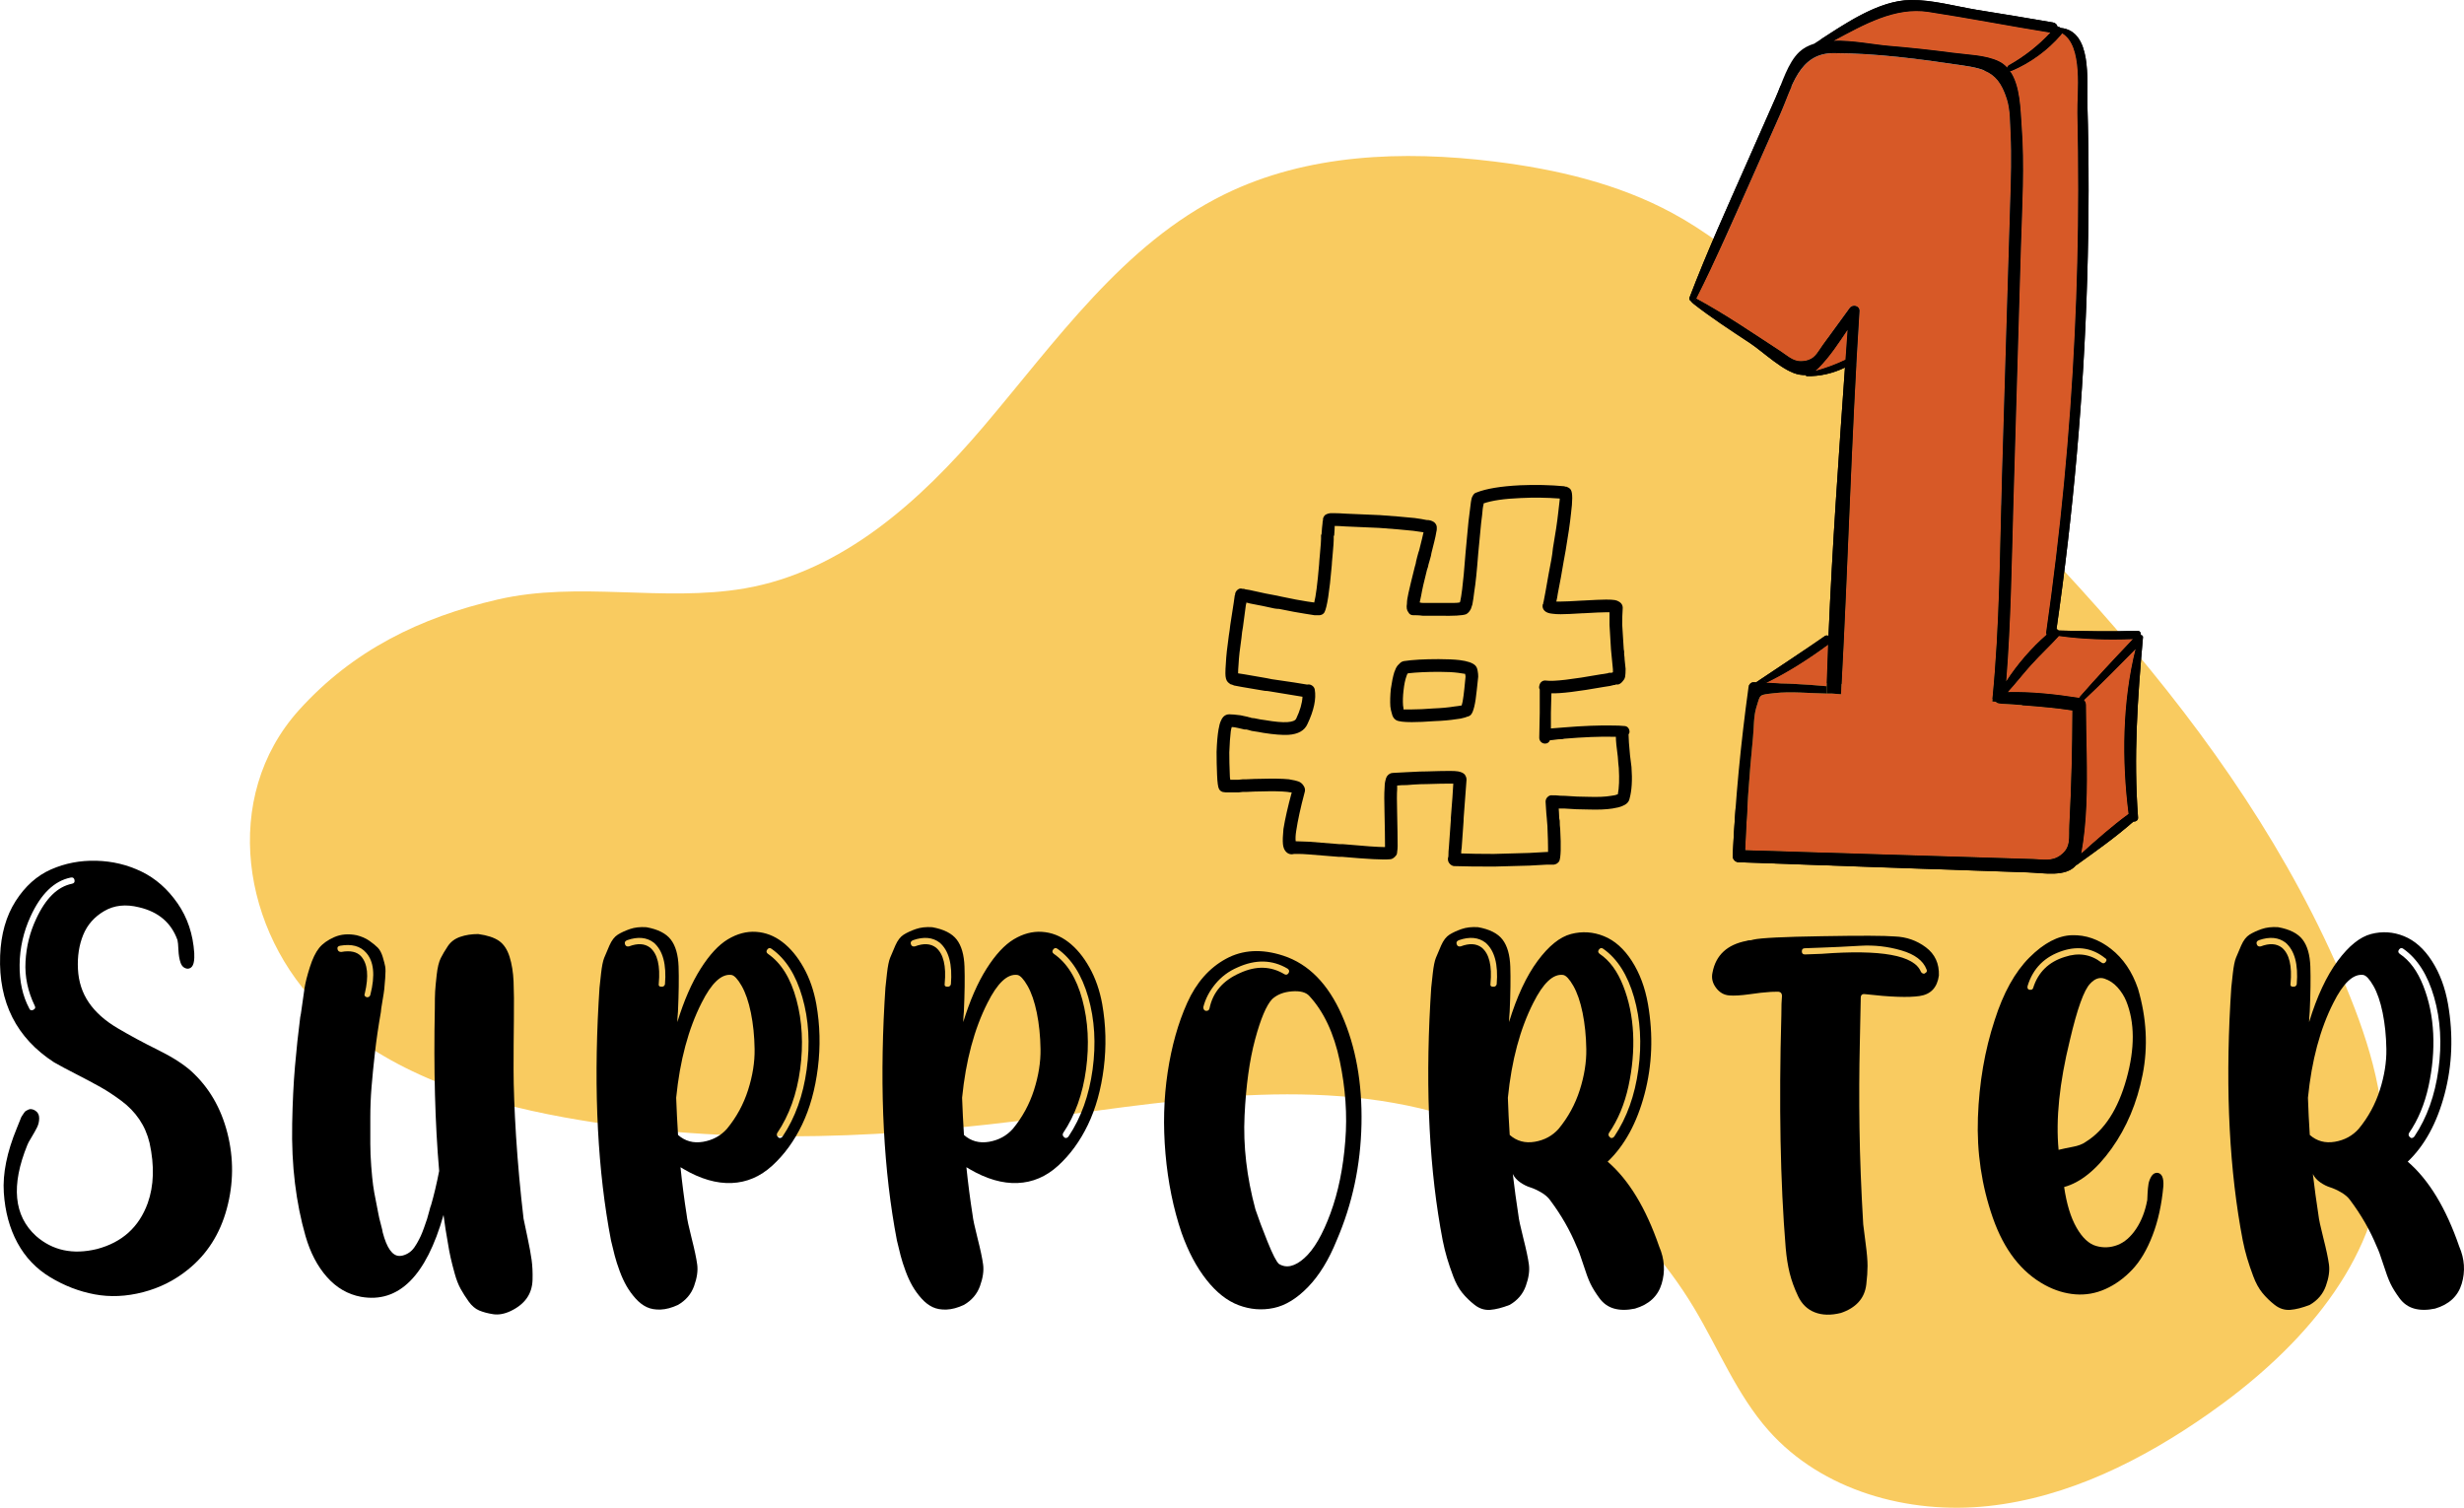 <?xml version="1.0" encoding="utf-8"?>
<!-- Generator: Adobe Illustrator 17.0.0, SVG Export Plug-In . SVG Version: 6.00 Build 0)  -->
<!DOCTYPE svg PUBLIC "-//W3C//DTD SVG 1.1//EN" "http://www.w3.org/Graphics/SVG/1.1/DTD/svg11.dtd">
<svg version="1.1" id="Layer_1" xmlns="http://www.w3.org/2000/svg" xmlns:xlink="http://www.w3.org/1999/xlink" x="0px" y="0px"
	 width="180px" height="110.142px" viewBox="10 44.929 180 110.142" enable-background="new 10 44.929 180 110.142"
	 xml:space="preserve">
<path fill="#F9CB60" d="M135.656,62.726c-1.107-0.814-2.257-1.566-3.467-2.222c-3.999-2.169-8.517-3.219-13.033-3.776
	c-6.663-0.821-13.683-0.56-19.709,2.399C92.06,62.751,87.15,69.853,81.819,76.121c-4.549,5.347-10.275,10.568-17.433,11.793
	c-5.967,1.02-12.108-0.561-18.037,0.811c-5.634,1.304-10.561,3.701-14.503,8.07c-5.744,6.367-4.187,16.235,1.797,21.986
	c4.686,4.503,11.177,6.608,17.571,7.771c10.891,1.981,22.093,1.628,33.08,0.275c10.447-1.285,21.234-3.441,31.321-0.433
	c7.507,2.239,14.112,7.368,18.14,14.086c1.8,3.002,3.124,6.332,5.445,8.951c3.897,4.396,10.2,6.144,16.041,5.516
	c5.841-0.628,11.271-3.363,16.085-6.732c6.191-4.331,11.908-10.407,12.707-17.92c0.483-4.541-0.899-9.076-2.654-13.291
	c-8.056-19.345-23.803-34.266-39.113-48.573C140.139,66.445,137.993,64.445,135.656,62.726z"/>
<path fill="#D75927" d="M143.548,92.018c-0.041,1.013-0.078,2.026-0.108,3.041c-1.469-0.138-2.941-0.199-4.414-0.253
	C140.62,94.034,142.126,93.062,143.548,92.018z"/>
<path fill="#D75927" d="M165.498,104.387c-1.208,0.885-2.348,1.891-3.465,2.899c0.21-1.125,0.321-2.304,0.374-3.508
	c0.109-2.462-0.023-5.016-0.027-7.352c-0.001-0.149-0.057-0.271-0.145-0.355c1.292-1.218,2.539-2.474,3.778-3.741
	C165.045,96.208,164.998,100.45,165.498,104.387z"/>
<path fill="#D75927" d="M165.819,91.614c-1.317,1.382-2.62,2.773-3.88,4.211c-0.024,0.026-0.037,0.056-0.046,0.087
	c-1.728-0.268-3.481-0.465-5.23-0.42c0.6-0.66,1.148-1.367,1.748-2.03c0.632-0.696,1.328-1.336,1.955-2.032
	c0.012-0.014,0.021-0.03,0.029-0.044C162.198,91.638,164.004,91.683,165.819,91.614z"/>
<path fill="#D75927" d="M161.82,58.818c-0.002,3.517-0.086,7.034-0.257,10.546c-0.345,7.278-1.049,14.533-2.081,21.743
	c-0.011,0.076,0.005,0.134,0.03,0.186c-1.104,0.959-2.166,2.187-2.959,3.424c0.35-4.363,0.403-8.758,0.532-13.132
	c0.183-6.22,0.367-12.445,0.547-18.667c0.088-2.93,0.272-5.888,0.049-8.813c-0.087-1.156-0.089-2.919-0.853-3.995
	c0.045,0.009,0.088,0.007,0.138-0.013c1.378-0.586,2.617-1.494,3.598-2.625c0.032-0.04,0.054-0.081,0.067-0.124
	c1.584,0.909,1.096,4.4,1.13,5.815C161.8,55.048,161.824,56.934,161.82,58.818z"/>
<path fill="#D75927" d="M159.79,47.313c-0.893,0.949-1.892,1.74-3.037,2.382c-0.082,0.046-0.116,0.113-0.115,0.182
	c-0.175-0.192-0.379-0.354-0.627-0.472c-0.971-0.468-2.312-0.481-3.359-0.624c-1.557-0.207-3.121-0.376-4.69-0.506
	c-1.072-0.09-2.614-0.41-4.01-0.369c2.205-1.178,4.473-2.483,6.923-2.107C153.857,46.256,156.815,46.836,159.79,47.313z"/>
<path fill="#D75927" d="M142.602,72.03c0.079-0.065,0.163-0.142,0.256-0.234c0.794-0.793,1.46-1.809,2.115-2.783
	c-0.052,0.73-0.103,1.463-0.155,2.195C144.087,71.556,143.37,71.823,142.602,72.03z"/>
<path fill="#D75927" d="M154.085,107.548c-5.532-0.172-11.067-0.341-16.599-0.505c0.119-2.76,0.298-5.514,0.576-8.264
	c0.069-0.694,0.036-1.515,0.242-2.173c0.308-0.982,0.147-0.901,1.306-1.038c1.229-0.144,2.555,0.009,3.826,0.028
	c0.127-0.002,0.257,0,0.383-0.002c0.226,0.018,0.446,0.035,0.668,0.053c0.516-9.32,0.75-18.665,1.346-27.986
	c0.026-0.397-0.491-0.519-0.706-0.223c-0.652,0.898-1.309,1.797-1.961,2.694c-0.416,0.575-0.579,1.051-1.331,1.167
	c-0.783,0.123-1.114-0.279-1.773-0.71c-2.025-1.315-4.025-2.698-6.155-3.843c1.441-2.859,2.716-5.802,4.022-8.724
	c0.706-1.581,1.404-3.167,2.107-4.753c0.868-1.957,1.362-4.456,3.913-4.454c3.111,0.004,6.313,0.433,9.388,0.891
	c1.788,0.267,2.669,0.543,3.278,2.455c0.256,0.804,0.229,1.753,0.272,2.586c0.082,1.589,0.024,3.184-0.024,4.772
	c-0.209,6.721-0.408,13.443-0.606,20.165c-0.163,5.487-0.163,11.026-0.719,16.498c0.08,0.003,0.164,0.011,0.248,0.014
	c0.062,0.072,0.156,0.126,0.286,0.135c1.791,0.118,3.557,0.223,5.33,0.493c-0.012,2.784-0.077,5.563-0.224,8.341
	c-0.051,0.963,0.145,1.65-0.639,2.236c-0.634,0.477-1.267,0.308-2.009,0.287C157.049,107.641,155.565,107.594,154.085,107.548z"/>
<path d="M144.973,69.013c-0.656,0.975-1.321,1.991-2.115,2.783c-0.092,0.092-0.176,0.168-0.256,0.234
	c0.768-0.207,1.484-0.474,2.216-0.821C144.87,70.476,144.922,69.742,144.973,69.013z M143.819,95.593
	c-0.127,0.002-0.257,0-0.383,0.002l0.004-0.536c0.03-1.014,0.067-2.027,0.108-3.041c-1.421,1.044-2.928,2.015-4.521,2.788
	l-0.244-0.363c1.505-1.017,3.03-2.004,4.521-3.045c0.091-0.065,0.187-0.057,0.273-0.014c0.274-6.539,0.744-13.08,1.202-19.607
	c-0.853,0.422-1.852,0.653-2.782,0.628c-0.054-0.002-0.078-0.038-0.093-0.077c-0.127,0.006-0.272-0.004-0.443-0.031
	c-1.148-0.185-2.653-1.669-3.621-2.306c-1.418-0.936-2.848-1.866-4.185-2.917l0.253-0.33c2.129,1.144,4.129,2.527,6.155,3.843
	c0.659,0.432,0.99,0.833,1.773,0.71c0.752-0.116,0.915-0.592,1.331-1.167c0.652-0.898,1.309-1.797,1.962-2.694
	c0.216-0.297,0.732-0.174,0.706,0.223c-0.597,9.321-0.831,18.665-1.346,27.986C144.265,95.629,144.044,95.611,143.819,95.593z"/>
<path d="M156.828,50.111c0.765,1.076,0.767,2.838,0.853,3.995c0.223,2.925,0.038,5.882-0.049,8.813
	c-0.179,6.22-0.364,12.445-0.547,18.667c-0.129,4.372-0.181,8.768-0.532,13.132c0.794-1.237,1.856-2.466,2.959-3.424
	c-0.025-0.051-0.041-0.109-0.03-0.186c1.032-7.21,1.736-14.464,2.081-21.743c0.171-3.513,0.254-7.03,0.257-10.546
	c0.003-1.884-0.021-3.77-0.06-5.653c-0.033-1.415,0.455-4.906-1.13-5.815c-0.013,0.041-0.034,0.082-0.067,0.124
	c-0.981,1.133-2.22,2.039-3.598,2.625C156.915,50.12,156.873,50.122,156.828,50.111z M156.753,49.695
	c1.143-0.643,2.144-1.434,3.037-2.382c-2.975-0.476-5.933-1.055-8.913-1.513c-2.45-0.376-4.719,0.929-6.923,2.107
	c1.397-0.041,2.938,0.279,4.01,0.369c1.569,0.131,3.131,0.3,4.69,0.506c1.047,0.142,2.387,0.156,3.359,0.624
	c0.247,0.119,0.451,0.28,0.627,0.472C156.638,49.808,156.671,49.741,156.753,49.695z M161.94,95.825
	c1.259-1.438,2.561-2.828,3.88-4.211c-1.815,0.069-3.621,0.024-5.422-0.229c-0.008,0.014-0.016,0.03-0.029,0.044
	c-0.629,0.696-1.323,1.336-1.955,2.032c-0.6,0.663-1.148,1.37-1.748,2.03c1.749-0.045,3.502,0.152,5.23,0.42
	C161.903,95.88,161.915,95.85,161.94,95.825z M165.498,104.387c-0.5-3.937-0.454-8.18,0.514-12.055
	c-1.24,1.267-2.487,2.521-3.778,3.741c0.089,0.085,0.144,0.205,0.145,0.355c0.004,2.337,0.136,4.89,0.027,7.352
	c-0.054,1.204-0.163,2.383-0.374,3.508C163.151,106.279,164.291,105.272,165.498,104.387z M166.391,91.325
	c0.08-0.004,0.166,0.054,0.158,0.148c-0.397,4.457-0.696,8.699-0.361,13.174c0.018,0.204-0.167,0.307-0.342,0.299
	c-1.296,1.138-2.723,2.151-4.12,3.15c-0.02,0.014-0.039,0.022-0.059,0.028c-0.748,0.898-2.343,0.57-3.552,0.529
	c-7.038-0.239-14.076-0.485-21.114-0.74c-0.237-0.007-0.435-0.223-0.424-0.46c0.191-4.129,0.591-8.234,1.155-12.327
	c0.028-0.202,0.177-0.368,0.395-0.358c0.049,0.002,0.103,0.004,0.157,0.007c0.166-0.111,0.332-0.223,0.498-0.334l0.244,0.363
	c1.473,0.054,2.945,0.115,4.414,0.253l-0.004,0.536c-1.271-0.018-2.597-0.172-3.826-0.028c-1.159,0.136-0.999,0.056-1.306,1.038
	c-0.205,0.658-0.173,1.479-0.242,2.173c-0.278,2.75-0.459,5.504-0.576,8.264c5.532,0.165,11.068,0.333,16.599,0.505
	c1.48,0.046,2.964,0.093,4.446,0.139c0.742,0.022,1.374,0.191,2.009-0.287c0.784-0.585,0.589-1.273,0.639-2.236
	c0.146-2.779,0.211-5.557,0.224-8.341c-1.773-0.27-3.539-0.375-5.33-0.493c-0.13-0.009-0.224-0.064-0.286-0.135
	c-0.085-0.004-0.168-0.011-0.248-0.014c0.557-5.472,0.557-11.011,0.719-16.498c0.198-6.721,0.396-13.444,0.606-20.165
	c0.047-1.587,0.106-3.183,0.024-4.772c-0.043-0.833-0.016-1.782-0.272-2.586c-0.609-1.912-1.489-2.188-3.278-2.455
	c-3.075-0.458-6.277-0.887-9.388-0.891c-2.551-0.002-3.045,2.496-3.913,4.454c-0.702,1.585-1.401,3.172-2.107,4.753
	c-1.306,2.922-2.581,5.866-4.022,8.724l-0.253,0.33c-0.004-0.004-0.007-0.004-0.011-0.008c-0.044-0.033-0.066-0.075-0.079-0.114
	c-0.105-0.051-0.189-0.162-0.14-0.286c1.278-3.353,2.768-6.624,4.216-9.903c0.699-1.585,1.401-3.172,2.1-4.757
	c0.443-1.003,0.857-2.483,1.697-3.277c0.304-0.286,0.676-0.479,1.092-0.607c2.074-1.333,4.622-3.166,7.06-3.192
	c1.583-0.018,3.251,0.458,4.81,0.715c1.859,0.304,3.724,0.598,5.578,0.926c0.187,0.031,0.296,0.163,0.331,0.309
	c0.08-0.004,0.16,0.034,0.219,0.09c2.339,0.207,1.911,3.904,1.96,5.476c0.125,4.269,0.115,8.54-0.012,12.81
	c-0.254,8.578-1.019,17.132-2.242,25.628c0.061,0.018,0.112,0.059,0.153,0.106c1.913,0.046,3.827,0.089,5.737,0.021
	C166.329,91.001,166.413,91.166,166.391,91.325z"/>
<path fill="#D75927" d="M143.448,94.84c0.029-0.941,0.062-1.881,0.1-2.822c-1.421,1.044-2.928,2.015-4.521,2.788
	c0.353,0.012,0.705,0.026,1.058,0.041C141.202,94.791,142.324,94.795,143.448,94.84z"/>
<path fill="#D75927" d="M165.498,104.387c-1.208,0.885-2.348,1.891-3.465,2.899c0.21-1.125,0.321-2.304,0.374-3.508
	c0.109-2.462-0.023-5.016-0.027-7.352c-0.001-0.149-0.057-0.271-0.145-0.355c1.292-1.218,2.539-2.474,3.778-3.741
	C165.045,96.208,164.998,100.45,165.498,104.387z"/>
<path fill="#D75927" d="M165.819,91.614c-1.317,1.382-2.62,2.773-3.88,4.211c-0.024,0.026-0.037,0.056-0.046,0.087
	c-1.728-0.268-3.481-0.465-5.23-0.42c0.6-0.66,1.148-1.367,1.748-2.03c0.632-0.696,1.328-1.336,1.955-2.032
	c0.012-0.014,0.021-0.03,0.029-0.044C162.198,91.638,164.004,91.683,165.819,91.614z"/>
<path fill="#D75927" d="M161.82,58.818c-0.002,3.517-0.086,7.034-0.257,10.546c-0.345,7.278-1.049,14.533-2.081,21.743
	c-0.011,0.076,0.005,0.134,0.03,0.186c-1.104,0.959-2.166,2.187-2.959,3.424c0.35-4.363,0.403-8.758,0.532-13.132
	c0.183-6.22,0.367-12.445,0.547-18.667c0.088-2.93,0.272-5.888,0.049-8.813c-0.087-1.156-0.089-2.919-0.853-3.995
	c0.045,0.009,0.088,0.007,0.138-0.013c1.378-0.586,2.617-1.494,3.598-2.625c0.032-0.04,0.054-0.081,0.067-0.124
	c1.584,0.909,1.096,4.4,1.13,5.815C161.8,55.048,161.824,56.934,161.82,58.818z"/>
<path fill="#D75927" d="M159.79,47.313c-0.893,0.949-1.892,1.74-3.037,2.382c-0.082,0.046-0.116,0.113-0.115,0.182
	c-0.175-0.192-0.379-0.354-0.627-0.472c-0.971-0.468-2.312-0.481-3.359-0.624c-1.557-0.207-3.121-0.376-4.69-0.506
	c-1.072-0.09-2.614-0.41-4.01-0.369c2.205-1.178,4.473-2.483,6.923-2.107C153.857,46.256,156.815,46.836,159.79,47.313z"/>
<path fill="#D75927" d="M142.602,72.03c0.079-0.065,0.163-0.142,0.256-0.234c0.794-0.793,1.46-1.809,2.115-2.783
	c-0.052,0.73-0.103,1.463-0.155,2.195C144.087,71.556,143.37,71.823,142.602,72.03z"/>
<path d="M141.46,72.297c0.171,0.027,0.316,0.037,0.443,0.031c0.013,0.039,0.039,0.074,0.093,0.077
	c0.93,0.026,1.929-0.206,2.782-0.628c-0.458,6.527-0.928,13.068-1.202,19.607c-0.087-0.042-0.181-0.051-0.272,0.014
	c-1.49,1.041-3.016,2.027-4.521,3.045l0.244,0.363c1.594-0.772,3.099-1.744,4.521-2.788c-0.038,0.94-0.071,1.881-0.1,2.822
	c0.359,0.014,0.718,0.032,1.078,0.055c0.488-9.072,0.727-18.164,1.308-27.234c0.025-0.397-0.491-0.519-0.706-0.223
	c-0.652,0.898-1.309,1.797-1.961,2.694c-0.416,0.575-0.579,1.05-1.331,1.167c-0.783,0.123-1.114-0.279-1.773-0.71
	c-2.025-1.315-4.025-2.698-6.155-3.843l-0.253,0.33c1.337,1.051,2.767,1.98,4.185,2.917
	C138.807,70.628,140.311,72.112,141.46,72.297z M142.858,71.796c0.794-0.793,1.46-1.809,2.115-2.783
	c-0.052,0.73-0.103,1.463-0.155,2.195c-0.732,0.346-1.448,0.614-2.216,0.821C142.682,71.964,142.765,71.888,142.858,71.796z"/>
<path d="M140.084,94.847c-0.353-0.014-0.705-0.028-1.058-0.041l-0.244-0.363c-0.166,0.111-0.332,0.223-0.498,0.334l-0.157-0.007
	c-0.192-0.008-0.326,0.122-0.375,0.291C138.528,94.955,139.305,94.887,140.084,94.847z"/>
<path d="M140.872,51.24c-0.269-0.014-0.538-0.029-0.806-0.039c-0.111,0.286-0.219,0.56-0.327,0.805
	c-0.699,1.585-1.401,3.172-2.1,4.757c-1.448,3.28-2.938,6.551-4.216,9.903c-0.047,0.125,0.036,0.235,0.14,0.286
	c0.013,0.039,0.035,0.082,0.079,0.114c0.004,0.004,0.007,0.004,0.011,0.008l0.253-0.33c1.441-2.859,2.716-5.802,4.022-8.724
	c0.706-1.581,1.404-3.167,2.107-4.753C140.325,52.614,140.575,51.902,140.872,51.24z"/>
<path d="M166.549,91.474c0.008-0.096-0.077-0.153-0.158-0.148c0.023-0.16-0.062-0.325-0.27-0.314
	c-1.911,0.069-3.824,0.026-5.737-0.021c-0.04-0.047-0.092-0.089-0.153-0.106c1.222-8.496,1.988-17.05,2.242-25.628
	c0.128-4.269,0.137-8.541,0.011-12.81c-0.049-1.573,0.379-5.27-1.96-5.476c-0.059-0.057-0.137-0.094-0.219-0.09
	c-0.036-0.147-0.144-0.278-0.331-0.309c-1.855-0.328-3.719-0.621-5.578-0.926c-1.56-0.257-3.227-0.733-4.81-0.715
	c-2.267,0.025-4.627,1.61-6.615,2.905c3.764,0.334,7.512,1.008,11.202,1.698c0.33,0.062,0.608,0.28,0.819,0.561
	c0.751,0.313,1.24,0.869,1.621,2.068c0.256,0.804,0.229,1.753,0.272,2.586c0.082,1.589,0.024,3.184-0.024,4.772
	c-0.209,6.721-0.408,13.443-0.606,20.165c-0.161,5.422-0.165,10.895-0.702,16.305c0.399,0.029,0.797,0.055,1.194,0.074
	c0.375,0.019,0.72,0.162,1.002,0.383c1.22,0.088,2.434,0.193,3.65,0.378c-0.012,2.784-0.077,5.563-0.224,8.341
	c-0.051,0.963,0.145,1.65-0.639,2.236c-0.634,0.477-1.267,0.308-2.009,0.287c-1.48-0.046-2.964-0.093-4.446-0.139
	c-5.532-0.172-11.067-0.341-16.599-0.505c0.044-1.044,0.1-2.088,0.165-3.131c-0.283-0.014-0.567-0.029-0.85-0.045
	c-0.091,1.195-0.166,2.39-0.222,3.588c-0.01,0.237,0.187,0.452,0.424,0.46c7.038,0.255,14.075,0.501,21.114,0.74
	c1.209,0.042,2.804,0.369,3.552-0.529c0.02-0.007,0.039-0.013,0.059-0.028c1.397-0.999,2.824-2.012,4.12-3.15
	c0.176,0.008,0.361-0.095,0.343-0.299C165.854,100.173,166.153,95.931,166.549,91.474z M156.639,49.877
	c-0.175-0.192-0.379-0.354-0.627-0.472c-0.972-0.468-2.312-0.481-3.359-0.624c-1.557-0.207-3.121-0.375-4.69-0.506
	c-1.072-0.09-2.614-0.41-4.01-0.369c2.205-1.178,4.473-2.483,6.923-2.107c2.979,0.458,5.938,1.037,8.913,1.513
	c-0.893,0.949-1.892,1.74-3.036,2.382C156.671,49.741,156.638,49.808,156.639,49.877z M157.084,81.585
	c0.183-6.22,0.367-12.445,0.547-18.666c0.088-2.93,0.272-5.888,0.049-8.813c-0.087-1.156-0.089-2.919-0.853-3.995
	c0.045,0.009,0.088,0.007,0.138-0.013c1.378-0.586,2.617-1.493,3.598-2.625c0.033-0.04,0.054-0.081,0.067-0.124
	c1.584,0.909,1.096,4.4,1.13,5.815c0.039,1.882,0.063,3.768,0.06,5.653c-0.002,3.517-0.086,7.034-0.257,10.546
	c-0.345,7.278-1.049,14.533-2.081,21.743c-0.011,0.076,0.005,0.134,0.03,0.186c-1.104,0.959-2.166,2.187-2.959,3.424
	C156.903,90.353,156.956,85.958,157.084,81.585z M161.94,95.825c-0.024,0.026-0.037,0.056-0.046,0.086
	c-1.728-0.268-3.481-0.465-5.23-0.42c0.6-0.66,1.148-1.367,1.748-2.03c0.632-0.696,1.328-1.336,1.955-2.032
	c0.012-0.014,0.021-0.03,0.029-0.044c1.801,0.253,3.607,0.298,5.422,0.229C164.501,92.996,163.199,94.387,161.94,95.825z
	 M162.034,107.287c0.21-1.125,0.321-2.304,0.374-3.508c0.109-2.462-0.023-5.016-0.027-7.352c-0.001-0.149-0.057-0.271-0.145-0.355
	c1.292-1.218,2.539-2.474,3.778-3.741c-0.969,3.876-1.014,8.118-0.514,12.055C164.291,105.272,163.151,106.279,162.034,107.287z"/>
<g>
	<path d="M123.691,88.872c0.095,0,0.202,0,0.321,0c0.308,0,0.832-0.024,1.57-0.071h0.035c0.833-0.047,1.403-0.072,1.712-0.072
		c0.284,0,0.499,0.012,0.641,0.036c0.12,0.024,0.213,0.06,0.286,0.107c0.213,0.12,0.308,0.298,0.284,0.535
		c-0.024,0.334-0.035,0.713-0.035,1.142c0.023,0.451,0.059,1.022,0.107,1.711c0,0.071,0.011,0.155,0.035,0.249
		c0,0.096,0,0.167,0,0.213c0.024,0.167,0.036,0.298,0.036,0.393c0.024,0.284,0.047,0.511,0.071,0.677
		c0,0.238-0.012,0.428-0.035,0.57c-0.025,0.12-0.072,0.213-0.143,0.286c-0.096,0.142-0.213,0.237-0.357,0.284
		c-0.071,0-0.131,0-0.178,0c-0.025,0.025-0.06,0.036-0.107,0.036h-0.035c-0.12,0.024-0.213,0.048-0.286,0.071
		c-0.19,0.025-0.344,0.048-0.464,0.072c-1.878,0.333-3.15,0.488-3.816,0.464c0,0.237-0.012,0.713-0.036,1.427
		c0,0.524,0,0.903,0,1.141c0.546-0.047,0.844-0.071,0.892-0.071c1.45-0.12,2.686-0.167,3.71-0.143c0.261,0,0.511,0.012,0.748,0.035
		c0.12,0,0.214,0.042,0.286,0.125c0.071,0.083,0.107,0.185,0.107,0.303c0,0.071-0.024,0.131-0.071,0.178
		c0,0.286,0.035,0.797,0.107,1.534c0.047,0.381,0.082,0.666,0.107,0.857c0.071,0.95,0.023,1.723-0.143,2.318
		c-0.048,0.238-0.226,0.416-0.535,0.535c-0.167,0.071-0.405,0.131-0.713,0.178c-0.452,0.071-1.047,0.096-1.783,0.071
		c-0.547,0-1.13-0.023-1.747-0.071c-0.143,0-0.273,0-0.393,0v0.036c0,0.048,0.006,0.137,0.018,0.267
		c0.011,0.131,0.018,0.268,0.018,0.41l0.036,0.178c0,0.238,0.011,0.44,0.035,0.606c0.072,1.308,0.047,2.092-0.071,2.353
		c-0.096,0.143-0.226,0.226-0.393,0.249h-0.036c-0.024,0-0.06,0-0.107,0c-0.12,0-0.237,0-0.357,0
		c-0.428,0.024-0.856,0.047-1.283,0.071c-0.95,0.024-1.818,0.047-2.603,0.072c-1.213,0-2.188-0.012-2.925-0.036
		c-0.12-0.024-0.22-0.083-0.303-0.178c-0.083-0.095-0.125-0.202-0.125-0.322v-0.035v-0.036c0.024-0.071,0.036-0.131,0.036-0.178
		c0-0.214,0.011-0.429,0.036-0.642c0.047-0.713,0.095-1.378,0.142-1.997c0-0.047,0-0.095,0-0.143
		c0.095-1.165,0.155-1.997,0.178-2.495c-0.096,0-0.191,0-0.286,0c-0.405,0-0.95,0.012-1.64,0.035c-0.309,0-0.641,0.012-0.998,0.036
		l-0.464,0.036c-0.309,0-0.547,0.012-0.713,0.035c0,0.072,0,0.167,0,0.286c-0.025,0.262-0.025,0.857,0,1.783
		c0.023,0.998,0.035,1.783,0.035,2.353c0,0.142-0.012,0.284-0.035,0.428c0,0.143-0.048,0.249-0.143,0.321
		c0,0.025-0.024,0.048-0.071,0.072l-0.036,0.035c-0.096,0.072-0.191,0.107-0.286,0.107c-0.451,0.048-1.616-0.011-3.494-0.178
		c-0.024,0-0.066,0-0.125,0c-0.06,0-0.101,0-0.125,0c-1.141-0.095-1.878-0.155-2.211-0.178c-0.309-0.023-0.559-0.035-0.749-0.035
		c-0.095,0-0.167,0-0.213,0c-0.024,0-0.047,0-0.071,0c-0.262,0.071-0.476,0-0.642-0.213c-0.095-0.12-0.155-0.286-0.178-0.5
		c-0.025-0.261-0.012-0.63,0.036-1.106c0.119-0.736,0.321-1.629,0.606-2.675c-0.095,0-0.202-0.011-0.321-0.036
		c-0.428-0.047-1.058-0.059-1.89-0.035c-0.284,0-0.641,0.012-1.07,0.035h-0.284c-0.167,0.025-0.273,0.036-0.321,0.036
		c-0.214,0-0.393,0-0.535,0c-0.167,0-0.298,0-0.393,0c-0.047,0-0.095-0.006-0.142-0.018c-0.048-0.011-0.083-0.018-0.107-0.018
		c-0.12-0.047-0.202-0.119-0.249-0.213c-0.072-0.119-0.12-0.464-0.143-1.034c-0.024-0.546-0.036-1.106-0.036-1.676
		c0.024-0.689,0.072-1.236,0.143-1.64c0.047-0.284,0.107-0.499,0.178-0.641c0.047-0.12,0.107-0.213,0.178-0.286
		c0.119-0.119,0.261-0.178,0.428-0.178c0.19,0,0.464,0.024,0.82,0.071c0.12,0.024,0.286,0.06,0.5,0.107
		c0.024,0,0.059,0.012,0.107,0.036c0.072,0,0.12,0.012,0.143,0.036c0.095,0.024,0.178,0.035,0.249,0.035
		c0.332,0.072,0.606,0.12,0.82,0.143c0.689,0.12,1.225,0.167,1.605,0.143c0.357-0.024,0.57-0.107,0.642-0.249
		c0.284-0.594,0.439-1.129,0.464-1.605l-2.389-0.393c-0.12-0.024-0.237-0.036-0.357-0.036c-0.737-0.119-1.296-0.213-1.676-0.284
		c-0.237-0.047-0.428-0.083-0.57-0.107c-0.071-0.024-0.131-0.047-0.178-0.072c-0.048,0-0.083-0.011-0.107-0.035
		c-0.072-0.047-0.131-0.095-0.178-0.143c-0.12-0.12-0.178-0.333-0.178-0.642c0-0.19,0.011-0.439,0.035-0.748
		c0.024-0.5,0.095-1.165,0.214-1.997c0.047-0.286,0.082-0.546,0.107-0.785c0.071-0.475,0.155-1.01,0.249-1.605
		c0.023-0.166,0.047-0.333,0.071-0.5c0-0.047,0.011-0.082,0.036-0.107v-0.036v-0.036c0.023-0.12,0.089-0.22,0.196-0.303
		c0.107-0.082,0.22-0.1,0.339-0.054h0.036h0.036c0.047,0,0.095,0.012,0.142,0.036c0.19,0.024,0.38,0.06,0.57,0.107
		c0.618,0.142,1.201,0.262,1.748,0.357c0.095,0.024,0.202,0.047,0.321,0.071c0.784,0.167,1.414,0.286,1.89,0.357
		c0.213,0.024,0.379,0.048,0.499,0.071c0.12-0.451,0.237-1.378,0.357-2.781c0-0.071,0.006-0.166,0.018-0.286
		c0.012-0.119,0.024-0.249,0.036-0.392c0.011-0.143,0.024-0.286,0.036-0.429c0.011-0.142,0.023-0.279,0.035-0.41
		c0.012-0.131,0.018-0.249,0.018-0.357c0-0.107,0-0.196,0-0.268l0.036-0.071c0.023-0.357,0.047-0.617,0.071-0.784
		c0-0.095,0.012-0.178,0.036-0.249c0-0.047,0-0.083,0-0.107c0.024-0.095,0.071-0.178,0.143-0.249
		c0.095-0.072,0.226-0.12,0.392-0.143c0.072,0,0.167,0,0.286,0c0.213,0,0.5,0.012,0.857,0.036c0.713,0.024,1.545,0.06,2.495,0.107
		c0.999,0.071,1.843,0.143,2.533,0.213c0.357,0.048,0.641,0.096,0.857,0.143c0.119,0,0.213,0.012,0.284,0.035
		c0.166,0.048,0.286,0.12,0.357,0.214s0.107,0.19,0.107,0.284c0,0.025,0,0.072,0,0.143c0,0.048-0.012,0.12-0.036,0.213
		c-0.024,0.167-0.071,0.393-0.142,0.677c-0.048,0.214-0.12,0.5-0.214,0.857c0,0.071-0.041,0.244-0.124,0.517
		c-0.083,0.273-0.125,0.434-0.125,0.481c-0.025,0.071-0.048,0.142-0.072,0.213c-0.213,0.833-0.357,1.462-0.428,1.89
		c-0.048,0.213-0.083,0.38-0.107,0.499c0.071,0.025,0.155,0.036,0.249,0.036c0.428,0,0.82,0,1.177,0c0.428,0,0.784,0,1.069,0
		c0.167,0,0.309-0.011,0.429-0.036l0.036-0.071c0.047-0.213,0.095-0.511,0.142-0.892c0.072-0.546,0.155-1.439,0.249-2.675
		c0.072-0.808,0.12-1.319,0.143-1.534c0.047-0.546,0.095-0.986,0.143-1.319c0.047-0.38,0.082-0.665,0.107-0.857
		c0.023-0.143,0.047-0.249,0.071-0.321c0.024-0.047,0.047-0.095,0.072-0.143c0.071-0.119,0.155-0.19,0.249-0.213
		c0.712-0.286,1.782-0.464,3.209-0.535c1.117-0.047,2.187-0.023,3.21,0.072c0.023,0,0.059,0.012,0.107,0.035
		c0.023,0,0.047,0,0.071,0l0.072,0.036c0.119,0.048,0.202,0.12,0.249,0.213c0.119,0.213,0.119,0.785,0,1.712
		c-0.072,0.69-0.202,1.594-0.393,2.71c-0.048,0.237-0.096,0.499-0.143,0.784c-0.12,0.737-0.262,1.521-0.428,2.353
		C123.774,88.492,123.739,88.682,123.691,88.872z M122.978,94.648c0.523,0.071,1.854-0.083,3.994-0.464
		c0.047,0,0.202-0.024,0.464-0.072l0.107-0.035c0.095,0,0.166,0,0.213,0c0-0.024,0.024-0.036,0.071-0.036c0-0.047,0-0.12,0-0.213
		c-0.024-0.19-0.071-0.678-0.142-1.463c-0.048-0.736-0.083-1.331-0.107-1.783c0-0.332,0-0.641,0-0.927c-0.072,0-0.155,0-0.249,0
		c-0.286,0-0.833,0.025-1.64,0.072c-0.025,0-0.048,0-0.072,0c-0.737,0.047-1.272,0.071-1.605,0.071c-0.238,0-0.44-0.011-0.606-0.036
		c-0.262-0.023-0.452-0.095-0.57-0.213c-0.12-0.119-0.167-0.261-0.143-0.428v-0.036c0.024,0,0.036-0.011,0.036-0.036
		c0-0.047,0.011-0.107,0.036-0.178c0.047-0.237,0.095-0.488,0.142-0.749c0.143-0.832,0.286-1.616,0.429-2.353
		c0.047-0.261,0.082-0.523,0.107-0.784c0.19-1.093,0.321-1.973,0.392-2.639c0.047-0.38,0.083-0.69,0.107-0.928
		c0-0.023,0-0.047,0-0.071c-0.951-0.071-1.903-0.083-2.853-0.036c-1.189,0.048-2.092,0.178-2.71,0.393c0,0.024,0,0.048,0,0.071
		c-0.048,0.167-0.083,0.429-0.107,0.785c-0.048,0.333-0.096,0.773-0.143,1.319l-0.143,1.499c-0.095,1.26-0.19,2.175-0.284,2.746
		c-0.048,0.405-0.096,0.726-0.143,0.963c-0.048,0.143-0.083,0.249-0.107,0.321c-0.096,0.191-0.213,0.322-0.357,0.393
		c-0.262,0.096-0.915,0.131-1.961,0.107c-0.381,0-0.785,0-1.213,0c-0.167-0.023-0.333-0.036-0.5-0.036c-0.024,0-0.048,0-0.071,0
		c-0.025,0-0.048,0-0.072,0h-0.035c-0.167,0-0.286-0.071-0.357-0.213c-0.12-0.143-0.155-0.357-0.107-0.641
		c0-0.19,0.035-0.44,0.107-0.749c0.095-0.428,0.249-1.07,0.464-1.925c0.023-0.072,0.047-0.155,0.071-0.249
		c0-0.047,0.036-0.208,0.107-0.481c0.072-0.273,0.12-0.433,0.143-0.481c0.095-0.38,0.166-0.665,0.213-0.857
		c0.047-0.19,0.083-0.344,0.107-0.464c-0.19-0.024-0.44-0.059-0.748-0.107c-0.666-0.071-1.499-0.143-2.496-0.213
		c-0.927-0.047-1.747-0.083-2.46-0.107c-0.333-0.024-0.595-0.036-0.784-0.036c0,0.143-0.012,0.369-0.036,0.677l-0.036,0.072
		c0,0.071,0,0.16,0,0.267s-0.006,0.227-0.018,0.357c-0.012,0.131-0.024,0.268-0.035,0.41c-0.012,0.143-0.025,0.284-0.036,0.428
		c-0.012,0.143-0.024,0.273-0.036,0.393s-0.018,0.213-0.018,0.284c-0.167,1.926-0.344,3.066-0.535,3.423
		c-0.071,0.12-0.191,0.191-0.357,0.213c-0.024,0-0.06,0-0.107,0c-0.071,0-0.155,0-0.249,0c-0.167-0.023-0.393-0.059-0.677-0.107
		c-0.476-0.071-1.118-0.19-1.926-0.357c-0.12,0-0.237-0.011-0.357-0.035c-0.524-0.12-1.105-0.237-1.747-0.357
		c-0.096-0.024-0.19-0.047-0.284-0.072c0,0.048-0.012,0.107-0.036,0.178c-0.071,0.57-0.143,1.105-0.213,1.605
		c-0.048,0.238-0.083,0.5-0.107,0.784c-0.12,0.809-0.191,1.451-0.213,1.926c-0.025,0.286-0.036,0.511-0.036,0.677
		c0.119,0.025,0.273,0.048,0.464,0.072c0.379,0.071,0.927,0.167,1.64,0.284c0.119,0.025,0.237,0.048,0.357,0.072
		c1.331,0.19,2.187,0.321,2.568,0.392h0.036c0.119-0.023,0.232,0,0.339,0.072c0.107,0.071,0.172,0.167,0.196,0.284
		c0.12,0.691-0.06,1.534-0.535,2.533c-0.213,0.476-0.678,0.737-1.39,0.784c-0.452,0.024-1.059-0.024-1.819-0.143
		c-0.238-0.047-0.524-0.095-0.857-0.143c-0.071-0.023-0.155-0.047-0.249-0.071l-0.142-0.036c-0.048,0-0.096,0-0.143,0
		c-0.191-0.047-0.345-0.082-0.464-0.107c-0.191-0.047-0.345-0.071-0.464-0.071c-0.025,0.071-0.048,0.178-0.072,0.321
		c-0.047,0.38-0.083,0.892-0.107,1.534c0,0.524,0.012,1.059,0.036,1.605c0,0.143,0.011,0.274,0.036,0.393c0.023,0,0.047,0,0.071,0
		c0.095,0,0.261,0,0.5,0c0.047,0,0.166-0.011,0.357-0.036h0.249c0.428-0.023,0.796-0.035,1.105-0.035
		c0.857-0.024,1.521-0.012,1.997,0.035c0.308,0.048,0.559,0.107,0.749,0.178c0.143,0.071,0.249,0.167,0.321,0.284
		c0.12,0.167,0.143,0.345,0.072,0.535c-0.286,1.07-0.488,1.997-0.606,2.781c-0.048,0.309-0.06,0.559-0.036,0.749
		c0.19,0,0.523,0.012,0.998,0.035c0.357,0.025,1.094,0.083,2.212,0.178c0.095,0,0.178,0,0.249,0c1.57,0.143,2.591,0.213,3.066,0.213
		c0-0.024,0-0.059,0-0.107c0-0.546-0.012-1.319-0.035-2.318c-0.025-0.927-0.025-1.534,0-1.819c0-0.261,0.023-0.475,0.071-0.641
		c0.024-0.12,0.059-0.213,0.107-0.286c0.12-0.166,0.273-0.249,0.464-0.249c0.024,0,0.136-0.006,0.339-0.018
		c0.202-0.011,0.422-0.023,0.66-0.035c0.237-0.012,0.368-0.018,0.392-0.018c0.38-0.024,0.726-0.036,1.035-0.036
		c0.712-0.023,1.283-0.036,1.711-0.036c0.261,0,0.464,0.013,0.606,0.036c0.119,0.025,0.213,0.054,0.284,0.089
		c0.072,0.036,0.131,0.077,0.178,0.125c0.095,0.12,0.143,0.249,0.143,0.393c-0.025,0.357-0.096,1.307-0.214,2.853
		c0,0.047,0,0.095,0,0.142c-0.047,0.595-0.095,1.261-0.142,1.997c-0.025,0.12-0.036,0.249-0.036,0.393
		c0.641,0.024,1.438,0.036,2.389,0.036c0.784-0.024,1.64-0.047,2.568-0.072c0.428-0.023,0.856-0.047,1.283-0.071
		c0.023,0,0.059,0,0.107,0c0-0.095,0-0.202,0-0.321c0-0.308-0.012-0.737-0.036-1.283c0-0.19-0.012-0.393-0.036-0.606
		c0-0.024-0.006-0.101-0.018-0.232c-0.012-0.131-0.025-0.261-0.036-0.393c-0.012-0.131-0.018-0.22-0.018-0.268
		c-0.024-0.284-0.036-0.475-0.036-0.57c0-0.142,0.054-0.261,0.161-0.357c0.107-0.095,0.22-0.13,0.339-0.107h0.036h0.035
		c0.072,0,0.131,0,0.178,0c0.213,0.025,0.44,0.036,0.677,0.036c0.594,0.048,1.153,0.071,1.676,0.071
		c0.713,0.025,1.272,0,1.676-0.071c0.213-0.024,0.368-0.059,0.464-0.107h0.035c0.095-0.475,0.12-1.117,0.072-1.926
		c-0.025-0.19-0.048-0.464-0.072-0.82c-0.095-0.689-0.142-1.177-0.142-1.462c-0.048,0-0.107,0-0.178,0
		c-0.975-0.024-2.175,0.024-3.601,0.143c-0.048,0.024-0.131,0.035-0.249,0.035c-0.12,0-0.256,0.012-0.41,0.036
		s-0.279,0.036-0.374,0.036c-0.072,0.167-0.191,0.249-0.357,0.249c-0.12,0-0.221-0.041-0.303-0.124
		c-0.082-0.082-0.125-0.185-0.125-0.303s0.012-0.725,0.036-1.818c0-0.95,0-1.521,0-1.712c-0.048-0.071-0.06-0.155-0.036-0.249
		c0.024-0.142,0.083-0.249,0.178-0.321C122.716,94.648,122.836,94.625,122.978,94.648z M112.565,93.222
		c0.618-0.095,1.463-0.143,2.533-0.143c0.617,0,1.129,0.024,1.534,0.071c0.57,0.072,0.95,0.202,1.141,0.393
		c0.095,0.096,0.155,0.238,0.178,0.428c0.023,0.12,0.035,0.249,0.035,0.393c-0.024,0.286-0.06,0.618-0.107,0.999
		c-0.096,0.974-0.237,1.569-0.428,1.782c-0.072,0.072-0.167,0.12-0.286,0.143c-0.047,0.025-0.12,0.048-0.213,0.072
		c-0.143,0.047-0.333,0.083-0.57,0.107c-0.452,0.071-0.986,0.12-1.605,0.142c-0.642,0.048-1.189,0.072-1.64,0.072
		c-0.595,0-0.975-0.047-1.142-0.143c-0.167-0.095-0.273-0.261-0.321-0.5c-0.048-0.142-0.083-0.308-0.107-0.499
		c-0.024-0.38-0.012-0.808,0.036-1.283c0.071-0.5,0.155-0.903,0.249-1.213c0.071-0.213,0.155-0.38,0.249-0.5
		c0.072-0.071,0.131-0.131,0.178-0.178C112.351,93.293,112.446,93.246,112.565,93.222z M117.024,94.15h-0.036
		c-0.12-0.024-0.273-0.047-0.464-0.071c-0.357-0.047-0.82-0.072-1.39-0.072c-0.88,0-1.64,0.036-2.283,0.107
		c-0.048,0.048-0.083,0.12-0.107,0.213c-0.096,0.262-0.167,0.606-0.213,1.035c-0.048,0.404-0.06,0.773-0.036,1.105
		c0.024,0.12,0.036,0.213,0.036,0.286c0.023,0,0.047,0,0.071,0c0.143,0,0.321,0,0.535,0c0.428,0,0.95-0.024,1.569-0.072
		c0.594-0.023,1.106-0.071,1.534-0.142c0.213-0.024,0.38-0.047,0.5-0.072h0.036c0.023-0.071,0.047-0.166,0.071-0.284
		c0.047-0.262,0.089-0.571,0.125-0.927c0.036-0.357,0.065-0.653,0.089-0.892C117.059,94.292,117.046,94.221,117.024,94.15z"/>
</g>
<g>
	<path d="M23.962,123.17c1.298,1.178,2.181,2.689,2.65,4.531c0.468,1.843,0.454,3.686-0.045,5.528
		c-0.498,1.843-1.442,3.323-2.831,4.44c-0.967,0.785-2.061,1.337-3.285,1.654s-2.401,0.37-3.534,0.159
		c-1.133-0.211-2.213-0.627-3.24-1.246c-1.027-0.618-1.827-1.456-2.401-2.514c-0.574-1.057-0.906-2.28-0.997-3.669
		c-0.091-1.389,0.227-2.96,0.951-4.713c0.03-0.06,0.06-0.136,0.091-0.227c0.03-0.091,0.06-0.166,0.091-0.226
		c0.031-0.06,0.06-0.136,0.091-0.227c0.03-0.091,0.067-0.166,0.113-0.227c0.045-0.06,0.091-0.128,0.136-0.204
		c0.045-0.075,0.098-0.129,0.159-0.159c0.06-0.03,0.121-0.06,0.18-0.091c0.06-0.03,0.136-0.038,0.227-0.023
		c0.091,0.015,0.181,0.054,0.272,0.113c0.181,0.122,0.272,0.302,0.272,0.544s-0.054,0.469-0.159,0.679
		c-0.106,0.211-0.242,0.452-0.407,0.725c-0.167,0.272-0.265,0.452-0.295,0.544c-1.208,2.96-0.997,5.18,0.634,6.661
		c1.208,1.058,2.688,1.375,4.44,0.951c1.842-0.483,3.081-1.601,3.716-3.353c0.452-1.269,0.498-2.734,0.136-4.395
		c-0.152-0.634-0.4-1.208-0.747-1.721c-0.347-0.513-0.785-0.967-1.314-1.36c-0.529-0.393-1.035-0.726-1.517-0.997
		c-0.483-0.272-1.065-0.581-1.744-0.93c-0.679-0.346-1.232-0.641-1.654-0.883c-2.749-1.782-4.063-4.38-3.942-7.793
		c0.06-1.571,0.438-2.899,1.133-3.988c0.694-1.087,1.555-1.857,2.583-2.311c1.027-0.452,2.13-0.664,3.308-0.634
		s2.28,0.294,3.308,0.793c1.027,0.499,1.903,1.269,2.627,2.311c0.726,1.042,1.133,2.258,1.223,3.648c0,0.03,0,0.061,0,0.091
		c0.03,0.696-0.136,1.043-0.498,1.043c-0.242-0.03-0.408-0.173-0.499-0.431c-0.091-0.257-0.143-0.567-0.159-0.93
		c-0.015-0.363-0.038-0.603-0.068-0.725c-0.452-1.269-1.389-2.069-2.809-2.401c-0.967-0.242-1.813-0.152-2.538,0.271
		c-0.726,0.424-1.239,1.005-1.541,1.744c-0.302,0.74-0.431,1.572-0.385,2.492c0.045,0.923,0.309,1.737,0.793,2.447
		c0.483,0.71,1.185,1.336,2.107,1.88c0.921,0.544,1.903,1.073,2.945,1.586C22.58,122.143,23.387,122.657,23.962,123.17z
		 M15.262,109.486c0.152-0.03,0.211-0.121,0.181-0.272c-0.03-0.15-0.122-0.211-0.272-0.18c-1.208,0.242-2.19,1.194-2.945,2.854
		c-0.513,1.118-0.778,2.287-0.793,3.511c-0.015,1.223,0.219,2.288,0.703,3.194c0.03,0.091,0.091,0.136,0.18,0.136
		c0.06,0,0.105-0.015,0.136-0.045c0.12-0.06,0.15-0.15,0.091-0.272c-0.513-1.057-0.74-2.137-0.679-3.24
		c0.06-1.102,0.317-2.137,0.77-3.104C13.329,110.559,14.205,109.698,15.262,109.486z"/>
	<path d="M48.247,133.953c0.06,0.302,0.159,0.77,0.295,1.404s0.233,1.171,0.294,1.609c0.06,0.438,0.083,0.921,0.068,1.449
		c-0.015,0.529-0.159,0.981-0.431,1.36c-0.272,0.378-0.665,0.686-1.178,0.93c-0.452,0.211-0.876,0.287-1.269,0.226
		c-0.393-0.06-0.733-0.152-1.019-0.271c-0.288-0.122-0.544-0.34-0.771-0.658c-0.226-0.317-0.424-0.627-0.59-0.929
		c-0.166-0.302-0.31-0.672-0.43-1.11c-0.122-0.438-0.22-0.824-0.295-1.155c-0.075-0.332-0.143-0.695-0.204-1.087
		c-0.122-0.664-0.227-1.343-0.317-2.039c-1.269,4.47-3.278,6.463-6.027,5.98c-0.967-0.18-1.798-0.664-2.492-1.449
		c-0.695-0.785-1.215-1.782-1.563-2.99c-0.347-1.208-0.604-2.492-0.77-3.851c-0.167-1.36-0.235-2.816-0.204-4.373
		c0.03-1.555,0.098-2.945,0.204-4.168c0.105-1.222,0.233-2.424,0.384-3.601c0.03-0.121,0.06-0.302,0.091-0.544
		c0.091-0.664,0.166-1.193,0.226-1.586c0.06-0.393,0.189-0.899,0.385-1.517c0.196-0.619,0.423-1.087,0.679-1.405
		c0.257-0.317,0.627-0.581,1.11-0.793c0.483-0.211,1.027-0.257,1.631-0.136c0.363,0.091,0.672,0.227,0.93,0.407
		c0.257,0.181,0.46,0.348,0.611,0.499c0.15,0.152,0.272,0.378,0.363,0.679c0.091,0.302,0.15,0.537,0.181,0.703
		c0.03,0.166,0.03,0.445,0,0.838c-0.031,0.393-0.054,0.665-0.068,0.815c-0.015,0.152-0.061,0.446-0.136,0.884
		c-0.076,0.438-0.113,0.702-0.113,0.793c-0.181,1.028-0.325,2.009-0.431,2.946c-0.106,0.937-0.189,1.775-0.249,2.514
		c-0.061,0.74-0.091,1.488-0.091,2.243s0,1.389,0,1.903c0,0.514,0.023,1.065,0.068,1.654c0.045,0.59,0.091,1.05,0.136,1.382
		c0.045,0.333,0.112,0.717,0.204,1.155c0.091,0.438,0.15,0.747,0.18,0.929c0.03,0.181,0.091,0.438,0.181,0.771
		c0.091,0.333,0.136,0.529,0.136,0.59c0.301,1.148,0.71,1.721,1.223,1.721c0.15,0,0.309-0.037,0.476-0.113
		c0.166-0.074,0.309-0.173,0.431-0.294c0.121-0.121,0.241-0.287,0.363-0.499c0.121-0.211,0.219-0.4,0.294-0.566
		c0.075-0.166,0.159-0.377,0.249-0.634c0.091-0.257,0.159-0.452,0.204-0.59c0.045-0.136,0.098-0.325,0.159-0.566
		c0.06-0.242,0.105-0.393,0.136-0.454c0.211-0.725,0.408-1.555,0.59-2.491c-0.302-3.474-0.407-7.431-0.317-11.871
		c0-0.573,0.007-0.99,0.023-1.246c0.014-0.257,0.053-0.657,0.113-1.201c0.06-0.544,0.159-0.951,0.294-1.223
		c0.136-0.272,0.309-0.566,0.521-0.883s0.513-0.544,0.906-0.679c0.392-0.136,0.83-0.204,1.314-0.204
		c0.664,0.091,1.17,0.257,1.517,0.498c0.347,0.242,0.604,0.627,0.771,1.155c0.165,0.529,0.264,1.133,0.294,1.813
		c0.03,0.679,0.037,1.602,0.023,2.764c-0.015,1.164-0.023,2.386-0.023,3.669c0,1.284,0.06,2.908,0.181,4.871
		C47.824,129.891,48.006,131.9,48.247,133.953z M37.056,117.597c0.363-1.42,0.257-2.447-0.317-3.081
		c-0.424-0.483-1.058-0.649-1.903-0.499c-0.152,0.031-0.211,0.113-0.18,0.249c0.03,0.136,0.121,0.204,0.272,0.204
		c0.664-0.121,1.147-0.015,1.449,0.317c0.483,0.543,0.573,1.449,0.272,2.718c-0.061,0.122-0.015,0.211,0.136,0.272h0.045
		C36.95,117.778,37.025,117.717,37.056,117.597z"/>
	<path d="M69.633,118.277c0.272,1.54,0.309,3.096,0.113,4.666c-0.197,1.571-0.582,2.953-1.155,4.147
		c-0.574,1.194-1.3,2.19-2.175,2.99c-0.876,0.801-1.866,1.223-2.967,1.269c-1.103,0.045-2.273-0.294-3.511-1.019
		c-0.091-0.06-0.167-0.105-0.227-0.136c0.121,1.178,0.272,2.341,0.452,3.489c0.03,0.302,0.152,0.868,0.363,1.7
		c0.211,0.831,0.346,1.473,0.407,1.925c0.06,0.452-0.015,0.974-0.227,1.563c-0.211,0.59-0.604,1.05-1.177,1.382
		c-0.454,0.211-0.877,0.325-1.269,0.34c-0.394,0.015-0.733-0.045-1.019-0.181c-0.288-0.136-0.56-0.347-0.816-0.634
		c-0.257-0.287-0.476-0.59-0.657-0.906c-0.181-0.317-0.348-0.679-0.499-1.087c-0.152-0.407-0.272-0.785-0.363-1.133
		s-0.18-0.717-0.272-1.11c-0.967-5.044-1.269-10.829-0.906-17.353c0.03-0.573,0.053-0.943,0.068-1.11
		c0.015-0.165,0.053-0.513,0.113-1.042c0.06-0.528,0.136-0.906,0.227-1.133s0.219-0.528,0.384-0.906
		c0.166-0.377,0.37-0.641,0.612-0.793c0.241-0.15,0.536-0.287,0.883-0.407c0.346-0.121,0.747-0.166,1.201-0.136
		c0.845,0.152,1.442,0.454,1.789,0.906c0.347,0.452,0.536,1.11,0.567,1.971c0.03,0.861,0.014,1.956-0.045,3.284
		c-0.031,0.333-0.046,0.59-0.046,0.771c0.483-1.57,1.049-2.87,1.7-3.896c0.649-1.027,1.314-1.744,1.993-2.153
		c0.68-0.407,1.367-0.589,2.061-0.543c0.695,0.045,1.337,0.294,1.926,0.747c0.59,0.452,1.102,1.072,1.541,1.857
		C69.142,116.389,69.451,117.28,69.633,118.277z M58.578,116.827c0.12-1.449-0.153-2.461-0.816-3.036
		c-0.513-0.393-1.164-0.454-1.948-0.181c-0.152,0.061-0.204,0.159-0.159,0.295c0.045,0.136,0.143,0.189,0.294,0.158
		c0.634-0.241,1.148-0.211,1.541,0.091c0.544,0.452,0.754,1.33,0.634,2.627c-0.03,0.152,0.03,0.227,0.181,0.227h0.045
		C58.472,117.008,58.547,116.947,58.578,116.827z M63.109,127.384c0.695-0.845,1.208-1.789,1.54-2.831
		c0.332-1.043,0.491-2.04,0.476-2.991c-0.014-0.951-0.106-1.835-0.271-2.65c-0.167-0.816-0.394-1.473-0.679-1.971
		c-0.288-0.499-0.537-0.763-0.747-0.793c-0.726-0.091-1.45,0.59-2.175,2.039c-0.967,1.903-1.586,4.215-1.857,6.933
		c0.03,0.846,0.075,1.752,0.136,2.719c0.513,0.452,1.125,0.619,1.835,0.498C62.073,128.214,62.655,127.897,63.109,127.384z
		 M67.186,127.927c0.906-1.36,1.487-2.983,1.744-4.871c0.257-1.887,0.152-3.648-0.317-5.278c-0.469-1.631-1.216-2.81-2.243-3.534
		c-0.122-0.091-0.227-0.075-0.317,0.045c-0.091,0.122-0.076,0.227,0.045,0.317c0.967,0.665,1.662,1.782,2.084,3.353
		c0.423,1.571,0.513,3.262,0.271,5.074c-0.242,1.812-0.8,3.368-1.676,4.666c-0.061,0.122-0.03,0.227,0.091,0.317
		c0.03,0.03,0.06,0.045,0.091,0.045C67.05,128.063,67.126,128.017,67.186,127.927z"/>
	<path d="M90.519,118.277c0.272,1.54,0.309,3.096,0.113,4.666c-0.197,1.571-0.582,2.953-1.155,4.147
		c-0.574,1.194-1.3,2.19-2.175,2.99c-0.876,0.801-1.866,1.223-2.967,1.269c-1.103,0.045-2.273-0.294-3.511-1.019
		c-0.091-0.06-0.167-0.105-0.227-0.136c0.121,1.178,0.272,2.341,0.452,3.489c0.03,0.302,0.152,0.868,0.363,1.7
		c0.211,0.831,0.346,1.473,0.407,1.925c0.06,0.452-0.015,0.974-0.227,1.563c-0.211,0.59-0.604,1.05-1.177,1.382
		c-0.454,0.211-0.877,0.325-1.269,0.34c-0.394,0.015-0.734-0.045-1.019-0.181c-0.288-0.136-0.56-0.347-0.816-0.634
		s-0.476-0.59-0.657-0.906c-0.181-0.317-0.348-0.679-0.499-1.087c-0.152-0.407-0.272-0.785-0.363-1.133
		c-0.091-0.347-0.18-0.717-0.272-1.11c-0.967-5.044-1.269-10.829-0.906-17.353c0.03-0.573,0.053-0.943,0.068-1.11
		c0.015-0.165,0.053-0.513,0.113-1.042c0.06-0.528,0.136-0.906,0.227-1.133c0.091-0.227,0.219-0.528,0.384-0.906
		c0.166-0.377,0.37-0.641,0.612-0.793c0.241-0.15,0.536-0.287,0.883-0.407c0.346-0.121,0.747-0.166,1.201-0.136
		c0.845,0.152,1.442,0.454,1.789,0.906c0.347,0.452,0.536,1.11,0.567,1.971c0.03,0.861,0.014,1.956-0.045,3.284
		c-0.031,0.333-0.046,0.59-0.046,0.771c0.483-1.57,1.049-2.87,1.7-3.896c0.649-1.027,1.314-1.744,1.993-2.153
		c0.68-0.407,1.367-0.589,2.061-0.543c0.695,0.045,1.337,0.294,1.926,0.747c0.59,0.452,1.102,1.072,1.541,1.857
		C90.028,116.389,90.338,117.28,90.519,118.277z M79.465,116.827c0.12-1.449-0.153-2.461-0.816-3.036
		c-0.513-0.393-1.164-0.454-1.948-0.181c-0.152,0.061-0.204,0.159-0.159,0.295c0.045,0.136,0.143,0.189,0.294,0.158
		c0.634-0.241,1.148-0.211,1.541,0.091c0.544,0.452,0.755,1.33,0.634,2.627c-0.03,0.152,0.03,0.227,0.181,0.227h0.045
		C79.358,117.008,79.434,116.947,79.465,116.827z M83.996,127.384c0.695-0.845,1.208-1.789,1.54-2.831
		c0.332-1.043,0.491-2.04,0.476-2.991c-0.014-0.951-0.106-1.835-0.271-2.65c-0.167-0.816-0.394-1.473-0.679-1.971
		c-0.288-0.499-0.537-0.763-0.747-0.793c-0.726-0.091-1.45,0.59-2.175,2.039c-0.967,1.903-1.586,4.215-1.857,6.933
		c0.03,0.846,0.075,1.752,0.136,2.719c0.513,0.452,1.125,0.619,1.835,0.498C82.96,128.214,83.542,127.897,83.996,127.384z
		 M88.072,127.927c0.906-1.36,1.487-2.983,1.744-4.871c0.257-1.887,0.152-3.648-0.317-5.278s-1.216-2.81-2.243-3.534
		c-0.122-0.091-0.227-0.075-0.317,0.045c-0.091,0.122-0.076,0.227,0.045,0.317c0.967,0.665,1.662,1.782,2.084,3.353
		s0.513,3.262,0.271,5.074c-0.242,1.812-0.8,3.368-1.676,4.666c-0.061,0.122-0.03,0.227,0.091,0.317
		c0.03,0.03,0.06,0.045,0.091,0.045C87.937,128.063,88.013,128.017,88.072,127.927z"/>
	<path d="M103.749,114.743c1.842,0.604,3.269,2.054,4.282,4.35c1.012,2.296,1.487,4.947,1.428,7.952
		c-0.061,3.006-0.665,5.837-1.813,8.495c-0.574,1.42-1.269,2.552-2.084,3.397c-0.816,0.845-1.654,1.36-2.515,1.541
		c-0.861,0.181-1.714,0.113-2.559-0.204c-0.846-0.317-1.631-0.936-2.356-1.857c-0.726-0.921-1.33-2.061-1.813-3.421
		c-0.605-1.782-0.997-3.708-1.178-5.777c-0.18-2.068-0.129-4.055,0.159-5.958c0.287-1.903,0.763-3.594,1.428-5.074
		c0.665-1.48,1.609-2.552,2.832-3.217C100.781,114.305,102.178,114.228,103.749,114.743z M98.357,118.593
		c0.242-1.178,0.981-2.04,2.22-2.583c1.178-0.544,2.266-0.513,3.262,0.091c0.121,0.061,0.219,0.03,0.295-0.091
		c0.074-0.121,0.053-0.227-0.068-0.317c-1.118-0.665-2.342-0.695-3.669-0.091c-0.634,0.272-1.171,0.673-1.609,1.201
		c-0.438,0.529-0.733,1.095-0.883,1.699c0,0.152,0.06,0.242,0.18,0.272h0.046C98.251,118.775,98.327,118.714,98.357,118.593z
		 M103.431,137.261c0.544,0.333,1.163,0.189,1.857-0.431c0.695-0.618,1.329-1.707,1.903-3.262c0.573-1.555,0.936-3.33,1.087-5.324
		c0.15-1.873,0.015-3.813-0.407-5.823c-0.424-2.009-1.164-3.587-2.22-4.734c-0.242-0.272-0.665-0.385-1.269-0.34
		c-0.604,0.045-1.087,0.235-1.449,0.567c-0.424,0.452-0.839,1.435-1.246,2.945s-0.665,3.368-0.77,5.573
		c-0.106,2.205,0.159,4.486,0.793,6.841c0.211,0.634,0.505,1.42,0.883,2.356C102.971,136.566,103.251,137.11,103.431,137.261z"/>
	<path d="M131.207,135.992c0.392,0.906,0.452,1.813,0.18,2.718c-0.272,0.906-0.921,1.51-1.948,1.813
		c-0.574,0.121-1.08,0.121-1.517,0c-0.438-0.122-0.801-0.378-1.087-0.77c-0.287-0.393-0.506-0.747-0.657-1.065
		c-0.152-0.317-0.325-0.785-0.521-1.405c-0.197-0.618-0.356-1.049-0.476-1.29c-0.483-1.178-1.133-2.311-1.948-3.398
		c-0.152-0.211-0.37-0.4-0.658-0.566c-0.287-0.166-0.551-0.287-0.793-0.363c-0.242-0.075-0.483-0.196-0.725-0.363
		c-0.242-0.166-0.424-0.37-0.544-0.612c0.121,1.028,0.257,2.024,0.407,2.991c0.03,0.302,0.152,0.868,0.363,1.7
		c0.211,0.831,0.346,1.473,0.407,1.925c0.06,0.452-0.015,0.974-0.227,1.563c-0.211,0.59-0.604,1.05-1.177,1.382
		c-0.544,0.211-1.019,0.332-1.428,0.363c-0.408,0.03-0.786-0.091-1.133-0.363c-0.347-0.272-0.65-0.566-0.906-0.883
		c-0.257-0.317-0.476-0.716-0.657-1.201c-0.181-0.483-0.333-0.93-0.454-1.337c-0.121-0.407-0.226-0.838-0.317-1.29
		c-0.967-5.044-1.269-10.829-0.906-17.353c0.03-0.573,0.053-0.943,0.068-1.11c0.015-0.165,0.053-0.513,0.113-1.042
		c0.06-0.528,0.136-0.906,0.227-1.133c0.091-0.227,0.219-0.528,0.384-0.906c0.166-0.377,0.37-0.641,0.612-0.793
		c0.241-0.15,0.536-0.287,0.883-0.407c0.346-0.121,0.747-0.166,1.201-0.136c0.845,0.152,1.442,0.454,1.789,0.906
		c0.347,0.452,0.536,1.11,0.567,1.971c0.03,0.861,0.014,1.956-0.045,3.284c-0.031,0.333-0.046,0.59-0.046,0.771
		c0.573-1.873,1.269-3.36,2.084-4.463c0.815-1.102,1.631-1.758,2.447-1.971c0.815-0.211,1.615-0.159,2.401,0.159
		c0.785,0.317,1.465,0.921,2.039,1.812c0.574,0.892,0.967,1.942,1.178,3.15c0.393,2.266,0.309,4.456-0.249,6.57
		c-0.56,2.115-1.458,3.761-2.696,4.939C128.986,131.114,130.239,133.183,131.207,135.992z M119.336,116.827
		c0.12-1.449-0.153-2.461-0.816-3.036c-0.513-0.393-1.164-0.454-1.948-0.181c-0.152,0.061-0.204,0.159-0.159,0.295
		c0.045,0.136,0.143,0.189,0.294,0.158c0.634-0.241,1.148-0.211,1.541,0.091c0.544,0.452,0.755,1.33,0.634,2.627
		c-0.03,0.152,0.03,0.227,0.181,0.227h0.045C119.229,117.008,119.305,116.947,119.336,116.827z M120.287,127.837
		c0.513,0.452,1.125,0.619,1.835,0.498c0.709-0.121,1.29-0.438,1.744-0.951c0.695-0.845,1.208-1.789,1.54-2.831
		c0.332-1.043,0.491-2.04,0.476-2.991c-0.015-0.951-0.106-1.835-0.271-2.65c-0.167-0.816-0.394-1.473-0.679-1.971
		c-0.288-0.499-0.537-0.763-0.747-0.793c-0.726-0.091-1.45,0.59-2.175,2.039c-0.967,1.903-1.586,4.215-1.857,6.933
		C120.181,125.994,120.226,126.9,120.287,127.837z M126.81,114.289c-0.091,0.122-0.076,0.227,0.045,0.317
		c0.725,0.483,1.298,1.262,1.721,2.334c0.423,1.073,0.665,2.236,0.726,3.489c0.06,1.253-0.054,2.538-0.34,3.851
		c-0.287,1.313-0.763,2.454-1.428,3.421c-0.061,0.122-0.03,0.227,0.091,0.317c0.03,0.03,0.06,0.045,0.091,0.045
		c0.091,0,0.166-0.045,0.226-0.136c0.906-1.36,1.487-2.983,1.744-4.871c0.257-1.887,0.152-3.648-0.317-5.278
		c-0.469-1.631-1.216-2.81-2.243-3.534C127.007,114.153,126.901,114.169,126.81,114.289z"/>
	<path d="M148.423,113.338c0.845,0.031,1.6,0.295,2.266,0.793c0.664,0.499,0.981,1.186,0.951,2.061
		c-0.122,0.877-0.59,1.375-1.405,1.496c-0.815,0.122-2.145,0.075-3.987-0.136c-0.211-0.03-0.317,0.061-0.317,0.272
		c0,0.272-0.023,1.389-0.068,3.353c-0.045,1.964-0.054,4.018-0.023,6.162c0.03,2.145,0.12,4.486,0.272,7.023
		c0.03,0.272,0.091,0.747,0.18,1.428c0.091,0.679,0.136,1.216,0.136,1.608c0,0.394-0.031,0.846-0.091,1.36
		c-0.061,0.513-0.249,0.943-0.566,1.29c-0.317,0.347-0.747,0.612-1.292,0.793c-0.725,0.181-1.36,0.166-1.903-0.045
		c-0.543-0.211-0.95-0.605-1.222-1.178c-0.272-0.573-0.476-1.133-0.612-1.676c-0.136-0.544-0.234-1.163-0.294-1.857
		c-0.394-4.772-0.499-10.436-0.317-16.991c0-0.634,0.015-1.102,0.045-1.404c0-0.211-0.106-0.317-0.317-0.317
		c-0.333,0-0.619,0.015-0.861,0.045c-0.121,0-0.506,0.045-1.155,0.136c-0.649,0.091-1.155,0.122-1.517,0.091
		c-0.394-0.03-0.717-0.219-0.974-0.567c-0.257-0.346-0.339-0.716-0.249-1.11c0.242-1.269,1.072-2.039,2.492-2.311
		c0.06-0.03,0.166-0.045,0.317-0.045l0.18-0.045c0.513-0.121,2.182-0.204,5.007-0.249
		C145.922,113.27,147.697,113.277,148.423,113.338z M150.643,116.011c0.12-0.06,0.15-0.152,0.091-0.272
		c-0.242-0.634-0.853-1.095-1.835-1.382c-0.982-0.287-1.979-0.4-2.991-0.34c-1.012,0.061-1.956,0.106-2.831,0.136
		c-0.665,0.03-1.073,0.045-1.223,0.045c-0.152,0-0.226,0.075-0.226,0.227s0.074,0.226,0.226,0.226c0.15,0,0.559-0.014,1.223-0.045
		c4.35-0.332,6.766,0.106,7.25,1.314c0.06,0.091,0.136,0.136,0.226,0.136C150.582,116.057,150.612,116.041,150.643,116.011z"/>
	<path d="M167.588,130.601c0.332,0.031,0.482,0.348,0.452,0.951c-0.122,1.36-0.385,2.568-0.793,3.624
		c-0.407,1.058-0.906,1.896-1.496,2.515c-0.589,0.619-1.239,1.087-1.948,1.404c-0.709,0.316-1.442,0.445-2.198,0.385
		c-0.756-0.06-1.496-0.287-2.22-0.679c-1.721-0.937-2.99-2.575-3.807-4.917c-0.815-2.341-1.178-4.781-1.087-7.317
		c0.091-2.538,0.498-4.908,1.223-7.114c0.634-1.993,1.479-3.518,2.537-4.576c1.057-1.057,2.091-1.601,3.105-1.631
		c1.011-0.03,1.963,0.302,2.854,0.997c0.891,0.696,1.547,1.662,1.971,2.899c0.634,2.145,0.747,4.245,0.34,6.298
		c-0.408,2.054-1.164,3.851-2.266,5.392c-1.103,1.54-2.259,2.477-3.466,2.809c0.181,1.239,0.483,2.228,0.906,2.967
		c0.423,0.74,0.899,1.186,1.428,1.337c0.528,0.152,1.049,0.129,1.564-0.068c0.513-0.196,0.966-0.59,1.36-1.178
		c0.392-0.589,0.664-1.29,0.815-2.107c0-0.06,0.007-0.226,0.023-0.498c0.015-0.272,0.037-0.499,0.068-0.679
		c0.03-0.181,0.098-0.363,0.204-0.544C167.264,130.69,167.407,130.601,167.588,130.601z M158.526,117.098
		c0.363-1.147,1.133-1.903,2.311-2.266c0.997-0.332,1.887-0.196,2.673,0.407c0.121,0.091,0.227,0.076,0.317-0.045
		c0.091-0.121,0.074-0.211-0.045-0.272c-0.906-0.725-1.934-0.906-3.081-0.544c-1.33,0.424-2.19,1.284-2.583,2.583
		c-0.03,0.152,0.015,0.242,0.136,0.271c0.03,0,0.06,0,0.091,0C158.436,117.234,158.496,117.189,158.526,117.098z M161.2,120.95
		c-0.756,3.081-1.028,5.739-0.816,7.975c0.121-0.03,0.287-0.068,0.499-0.113c0.211-0.045,0.4-0.082,0.566-0.113
		c0.166-0.03,0.332-0.074,0.498-0.136c0.166-0.06,0.31-0.136,0.431-0.227c1.36-0.845,2.349-2.379,2.967-4.599
		c0.618-2.22,0.611-4.116-0.023-5.687c-0.153-0.363-0.363-0.695-0.634-0.997c-0.272-0.301-0.59-0.513-0.951-0.634
		c-0.363-0.121-0.71,0-1.043,0.363C162.242,117.234,161.743,118.624,161.2,120.95z"/>
	<path d="M189.653,135.992c0.392,0.906,0.452,1.813,0.18,2.718c-0.272,0.906-0.921,1.51-1.948,1.813
		c-0.574,0.121-1.08,0.121-1.517,0c-0.438-0.122-0.801-0.378-1.087-0.77c-0.287-0.393-0.506-0.747-0.657-1.065
		c-0.152-0.317-0.325-0.785-0.521-1.405c-0.197-0.618-0.356-1.049-0.476-1.29c-0.483-1.178-1.133-2.311-1.948-3.398
		c-0.152-0.211-0.37-0.4-0.658-0.566c-0.287-0.166-0.551-0.287-0.793-0.363c-0.242-0.075-0.483-0.196-0.725-0.363
		c-0.242-0.166-0.424-0.37-0.544-0.612c0.121,1.028,0.257,2.024,0.407,2.991c0.03,0.302,0.152,0.868,0.363,1.7
		c0.211,0.831,0.346,1.473,0.407,1.925c0.06,0.452-0.015,0.974-0.227,1.563c-0.211,0.59-0.604,1.05-1.177,1.382
		c-0.544,0.211-1.019,0.332-1.428,0.363c-0.408,0.03-0.786-0.091-1.133-0.363c-0.347-0.272-0.65-0.566-0.906-0.883
		c-0.257-0.317-0.476-0.716-0.657-1.201c-0.181-0.483-0.333-0.93-0.454-1.337c-0.121-0.407-0.226-0.838-0.317-1.29
		c-0.967-5.044-1.269-10.829-0.906-17.353c0.03-0.573,0.053-0.943,0.068-1.11c0.015-0.165,0.053-0.513,0.113-1.042
		c0.06-0.528,0.136-0.906,0.227-1.133s0.219-0.528,0.384-0.906c0.166-0.377,0.37-0.641,0.612-0.793
		c0.241-0.15,0.536-0.287,0.883-0.407c0.346-0.121,0.747-0.166,1.201-0.136c0.845,0.152,1.442,0.454,1.789,0.906
		c0.347,0.452,0.536,1.11,0.567,1.971c0.03,0.861,0.014,1.956-0.045,3.284c-0.031,0.333-0.046,0.59-0.046,0.771
		c0.573-1.873,1.269-3.36,2.084-4.463c0.815-1.102,1.631-1.758,2.447-1.971c0.815-0.211,1.615-0.159,2.401,0.159
		s1.465,0.921,2.039,1.812c0.574,0.892,0.967,1.942,1.178,3.15c0.393,2.266,0.309,4.456-0.249,6.57
		c-0.56,2.115-1.458,3.761-2.696,4.939C187.433,131.114,188.687,133.183,189.653,135.992z M177.782,116.827
		c0.12-1.449-0.153-2.461-0.816-3.036c-0.513-0.393-1.164-0.454-1.948-0.181c-0.152,0.061-0.204,0.159-0.159,0.295
		c0.045,0.136,0.143,0.189,0.294,0.158c0.634-0.241,1.148-0.211,1.541,0.091c0.544,0.452,0.754,1.33,0.634,2.627
		c-0.03,0.152,0.03,0.227,0.181,0.227h0.045C177.676,117.008,177.751,116.947,177.782,116.827z M178.734,127.837
		c0.513,0.452,1.125,0.619,1.835,0.498c0.709-0.121,1.29-0.438,1.744-0.951c0.695-0.845,1.208-1.789,1.54-2.831
		c0.332-1.043,0.491-2.04,0.476-2.991c-0.015-0.951-0.106-1.835-0.271-2.65c-0.167-0.816-0.394-1.473-0.679-1.971
		c-0.288-0.499-0.537-0.763-0.747-0.793c-0.726-0.091-1.45,0.59-2.175,2.039c-0.967,1.903-1.586,4.215-1.857,6.933
		C178.628,125.994,178.673,126.9,178.734,127.837z M185.258,114.289c-0.091,0.122-0.076,0.227,0.045,0.317
		c0.725,0.483,1.298,1.262,1.721,2.334c0.423,1.073,0.665,2.236,0.726,3.489c0.06,1.253-0.054,2.538-0.34,3.851
		c-0.287,1.313-0.763,2.454-1.428,3.421c-0.061,0.122-0.03,0.227,0.091,0.317c0.03,0.03,0.06,0.045,0.091,0.045
		c0.091,0,0.166-0.045,0.226-0.136c0.906-1.36,1.487-2.983,1.744-4.871c0.257-1.887,0.152-3.648-0.317-5.278
		c-0.469-1.631-1.216-2.81-2.243-3.534C185.454,114.153,185.349,114.169,185.258,114.289z"/>
</g>
</svg>
